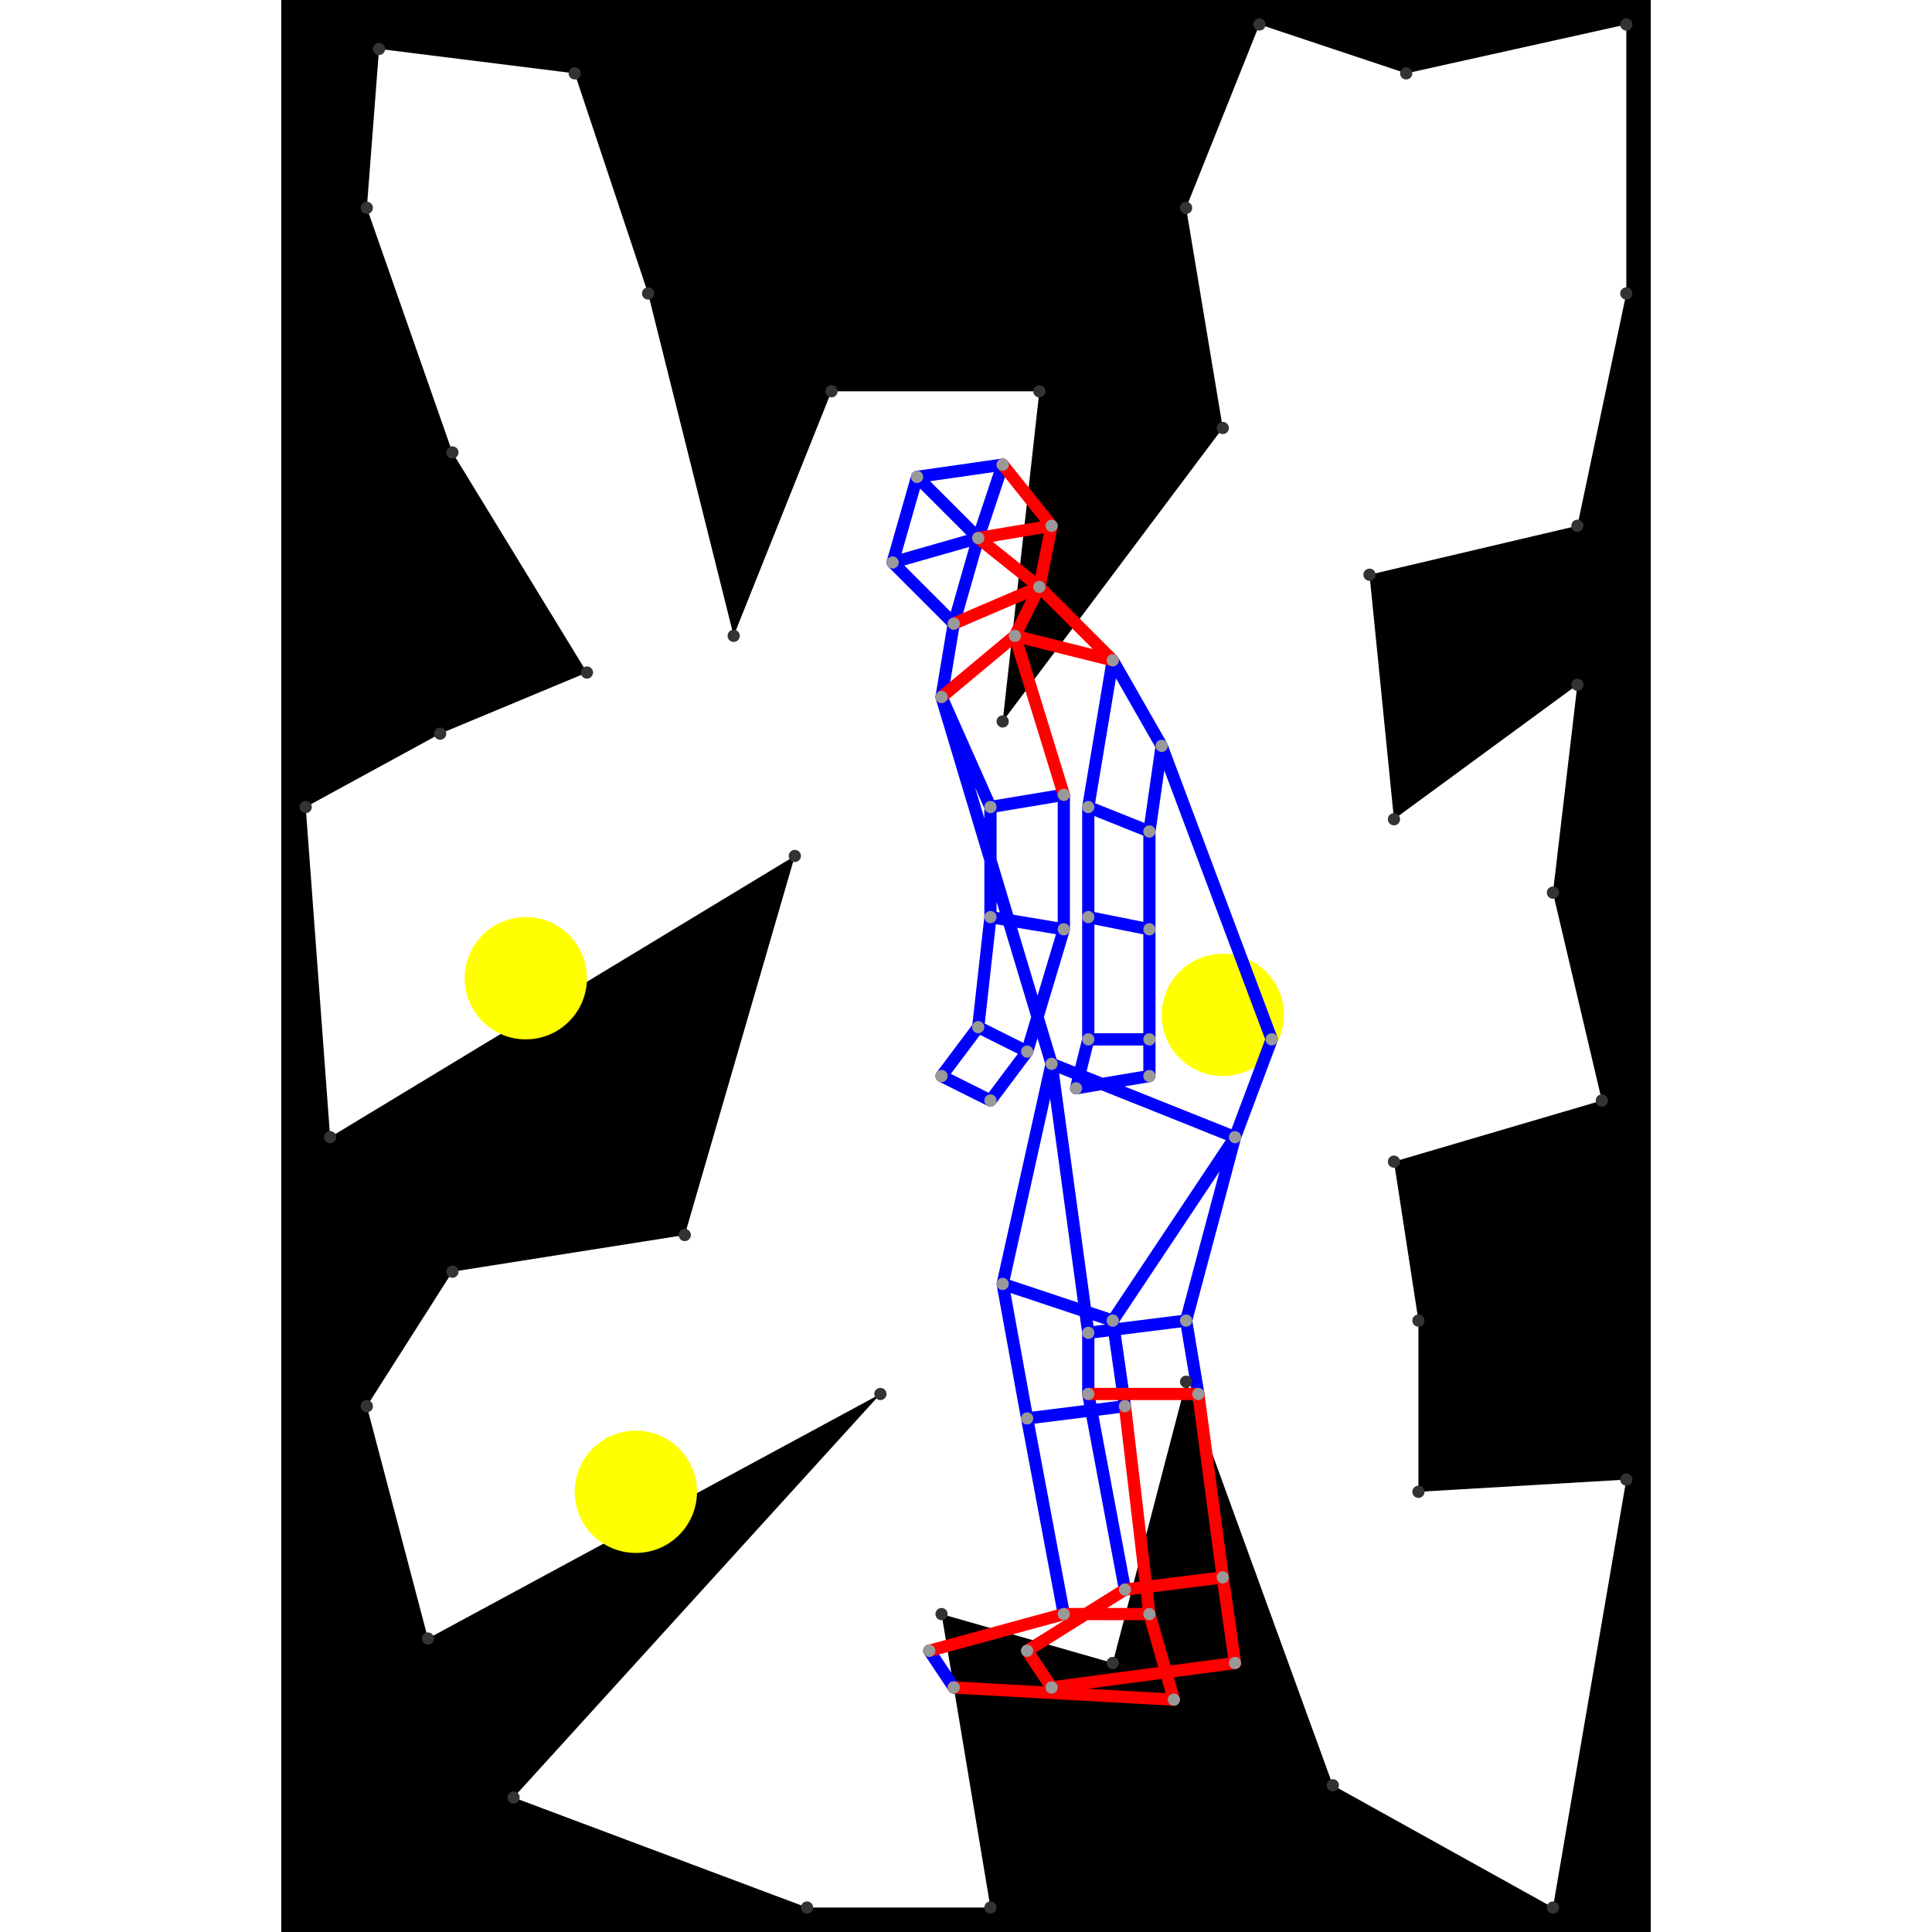 <svg height="500" viewBox="0 -2 112 158" width="500" xmlns="http://www.w3.org/2000/svg">
<path class="hole" d="M14 35L25 53L13 58L2 64L4 91L42 68L33 99L14 102L7 113L12 132L49 112L19 145L43 154L58 154L54 130L68 134L74 111L86 144L104 154L110 119L93 120L93 106L91 93L108 88L104 71L106 54L91 65L89 45L106 41L110 22L110 0L92 4L80 0L74 15L77 33L59 57L62 30L45 30L37 50L30 22L24 4L8 2L7 15M0 -2L112 -2L112 156L0 156" style="fill:#00000066;fill-rule:evenodd;"/>
<circle cx="29" cy="120" fill="#ffff0066" r="5">
<title>
Globalist@93
</title>
</circle>
<circle cx="20" cy="78" fill="#ffff0066" r="5">
<title>
SuperFlex@23
</title>
</circle>
<circle cx="77" cy="81" fill="#ffff0066" r="5">
<title>
SuperFlex@54
</title>
</circle>
<path class="ok" d="M50 44L52 37M50 44L55 49M50 44L57 42M52 37L57 42M52 37L59 36M53 133L55 136M54 55L55 49M54 55L58 64M54 55L63 85M54 86L57 82M54 86L58 88M55 49L57 42M57 42L59 36M57 82L58 73M57 82L61 84M58 64L58 73M58 64L64 63M58 73L64 74M58 88L61 84M59 103L61 114M59 103L63 85M59 103L68 106M61 84L64 74M61 114L64 130M61 114L69 113M63 85L66 107M63 85L78 91M64 63L64 74M65 87L66 83M65 87L71 86M66 64L66 73M66 64L68 52M66 64L71 66M66 73L66 83M66 73L71 74M66 83L71 83M66 107L66 112M66 107L74 106M66 112L69 128M68 52L72 59M68 106L69 113M68 106L78 91M71 66L71 74M71 66L72 59M71 74L71 83M71 83L71 86M72 59L81 83M74 106L75 112M74 106L78 91M78 91L81 83" style="stroke:#0000ff;stroke-linecap:round"/>
<path class="out" d="M53 133L64 130M54 55L60 50M55 49L62 46M55 136L73 137M57 42L62 46M57 42L63 41M59 36L63 41M60 50L62 46M60 50L64 63M60 50L68 52M61 133L63 136M61 133L69 128M62 46L63 41M62 46L68 52M63 136L78 134M64 130L71 130M66 112L75 112M69 113L71 130M69 128L77 127M71 130L73 137M75 112L77 127M77 127L78 134" style="stroke:#ff0000;stroke-linecap:round"/>
<g fill="#333333">
<circle cx="14" cy="35" r="0.5">
<title>
hole:0
</title>
</circle>
<circle cx="25" cy="53" r="0.5">
<title>
hole:1
</title>
</circle>
<circle cx="13" cy="58" r="0.5">
<title>
hole:2
</title>
</circle>
<circle cx="2" cy="64" r="0.5">
<title>
hole:3
</title>
</circle>
<circle cx="4" cy="91" r="0.5">
<title>
hole:4
</title>
</circle>
<circle cx="42" cy="68" r="0.5">
<title>
hole:5
</title>
</circle>
<circle cx="33" cy="99" r="0.5">
<title>
hole:6
</title>
</circle>
<circle cx="14" cy="102" r="0.5">
<title>
hole:7
</title>
</circle>
<circle cx="7" cy="113" r="0.5">
<title>
hole:8
</title>
</circle>
<circle cx="12" cy="132" r="0.5">
<title>
hole:9
</title>
</circle>
<circle cx="49" cy="112" r="0.5">
<title>
hole:10
</title>
</circle>
<circle cx="19" cy="145" r="0.5">
<title>
hole:11
</title>
</circle>
<circle cx="43" cy="154" r="0.5">
<title>
hole:12
</title>
</circle>
<circle cx="58" cy="154" r="0.5">
<title>
hole:13
</title>
</circle>
<circle cx="54" cy="130" r="0.5">
<title>
hole:14
</title>
</circle>
<circle cx="68" cy="134" r="0.5">
<title>
hole:15
</title>
</circle>
<circle cx="74" cy="111" r="0.5">
<title>
hole:16
</title>
</circle>
<circle cx="86" cy="144" r="0.5">
<title>
hole:17
</title>
</circle>
<circle cx="104" cy="154" r="0.5">
<title>
hole:18
</title>
</circle>
<circle cx="110" cy="119" r="0.5">
<title>
hole:19
</title>
</circle>
<circle cx="93" cy="120" r="0.5">
<title>
hole:20
</title>
</circle>
<circle cx="93" cy="106" r="0.5">
<title>
hole:21
</title>
</circle>
<circle cx="91" cy="93" r="0.5">
<title>
hole:22
</title>
</circle>
<circle cx="108" cy="88" r="0.5">
<title>
hole:23
</title>
</circle>
<circle cx="104" cy="71" r="0.5">
<title>
hole:24
</title>
</circle>
<circle cx="106" cy="54" r="0.5">
<title>
hole:25
</title>
</circle>
<circle cx="91" cy="65" r="0.5">
<title>
hole:26
</title>
</circle>
<circle cx="89" cy="45" r="0.5">
<title>
hole:27
</title>
</circle>
<circle cx="106" cy="41" r="0.5">
<title>
hole:28
</title>
</circle>
<circle cx="110" cy="22" r="0.5">
<title>
hole:29
</title>
</circle>
<circle cx="110" cy="0" r="0.5">
<title>
hole:30
</title>
</circle>
<circle cx="92" cy="4" r="0.5">
<title>
hole:31
</title>
</circle>
<circle cx="80" cy="0" r="0.5">
<title>
hole:32
</title>
</circle>
<circle cx="74" cy="15" r="0.5">
<title>
hole:33
</title>
</circle>
<circle cx="77" cy="33" r="0.5">
<title>
hole:34
</title>
</circle>
<circle cx="59" cy="57" r="0.5">
<title>
hole:35
</title>
</circle>
<circle cx="62" cy="30" r="0.5">
<title>
hole:36
</title>
</circle>
<circle cx="45" cy="30" r="0.5">
<title>
hole:37
</title>
</circle>
<circle cx="37" cy="50" r="0.5">
<title>
hole:38
</title>
</circle>
<circle cx="30" cy="22" r="0.5">
<title>
hole:39
</title>
</circle>
<circle cx="24" cy="4" r="0.5">
<title>
hole:40
</title>
</circle>
<circle cx="8" cy="2" r="0.5">
<title>
hole:41
</title>
</circle>
<circle cx="7" cy="15" r="0.5">
<title>
hole:42
</title>
</circle>
</g>
<g fill="#999999">
<circle cx="50" cy="44" i="0" r="0.5" tabindex="0">
<title>
v:0
</title>
</circle>
<circle cx="52" cy="37" i="1" r="0.5" tabindex="1">
<title>
v:1
</title>
</circle>
<circle cx="53" cy="133" i="2" r="0.5" tabindex="2">
<title>
v:2
</title>
</circle>
<circle cx="54" cy="55" i="3" r="0.5" tabindex="3">
<title>
v:3
</title>
</circle>
<circle cx="54" cy="86" i="4" r="0.5" tabindex="4">
<title>
v:4
</title>
</circle>
<circle cx="55" cy="49" i="5" r="0.5" tabindex="5">
<title>
v:5
</title>
</circle>
<circle cx="55" cy="136" i="6" r="0.5" tabindex="6">
<title>
v:6
</title>
</circle>
<circle cx="57" cy="42" i="7" r="0.5" tabindex="7">
<title>
v:7
</title>
</circle>
<circle cx="57" cy="82" i="8" r="0.5" tabindex="8">
<title>
v:8
</title>
</circle>
<circle cx="58" cy="64" i="9" r="0.5" tabindex="9">
<title>
v:9
</title>
</circle>
<circle cx="58" cy="73" i="10" r="0.5" tabindex="10">
<title>
v:10
</title>
</circle>
<circle cx="58" cy="88" i="11" r="0.5" tabindex="11">
<title>
v:11
</title>
</circle>
<circle cx="59" cy="36" i="12" r="0.5" tabindex="12">
<title>
v:12
</title>
</circle>
<circle cx="59" cy="103" i="13" r="0.5" tabindex="13">
<title>
v:13
</title>
</circle>
<circle cx="60" cy="50" i="14" r="0.5" tabindex="14">
<title>
v:14
</title>
</circle>
<circle cx="61" cy="84" i="15" r="0.5" tabindex="15">
<title>
v:15
</title>
</circle>
<circle cx="61" cy="114" i="16" r="0.5" tabindex="16">
<title>
v:16
</title>
</circle>
<circle cx="61" cy="133" i="17" r="0.5" tabindex="17">
<title>
v:17
</title>
</circle>
<circle cx="62" cy="46" i="18" r="0.5" tabindex="18">
<title>
v:18
</title>
</circle>
<circle cx="63" cy="41" i="19" r="0.5" tabindex="19">
<title>
v:19
</title>
</circle>
<circle cx="63" cy="85" i="20" r="0.5" tabindex="20">
<title>
v:20
</title>
</circle>
<circle cx="63" cy="136" i="21" r="0.5" tabindex="21">
<title>
v:21
</title>
</circle>
<circle cx="64" cy="63" i="22" r="0.5" tabindex="22">
<title>
v:22
</title>
</circle>
<circle cx="64" cy="74" i="23" r="0.5" tabindex="23">
<title>
v:23
</title>
</circle>
<circle cx="64" cy="130" i="24" r="0.5" tabindex="24">
<title>
v:24
</title>
</circle>
<circle cx="65" cy="87" i="25" r="0.5" tabindex="25">
<title>
v:25
</title>
</circle>
<circle cx="66" cy="64" i="26" r="0.5" tabindex="26">
<title>
v:26
</title>
</circle>
<circle cx="66" cy="73" i="27" r="0.5" tabindex="27">
<title>
v:27
</title>
</circle>
<circle cx="66" cy="83" i="28" r="0.5" tabindex="28">
<title>
v:28
</title>
</circle>
<circle cx="66" cy="107" i="29" r="0.5" tabindex="29">
<title>
v:29
</title>
</circle>
<circle cx="66" cy="112" i="30" r="0.5" tabindex="30">
<title>
v:30
</title>
</circle>
<circle cx="68" cy="52" i="31" r="0.5" tabindex="31">
<title>
v:31
</title>
</circle>
<circle cx="68" cy="106" i="32" r="0.5" tabindex="32">
<title>
v:32
</title>
</circle>
<circle cx="69" cy="113" i="33" r="0.5" tabindex="33">
<title>
v:33
</title>
</circle>
<circle cx="69" cy="128" i="34" r="0.5" tabindex="34">
<title>
v:34
</title>
</circle>
<circle cx="71" cy="66" i="35" r="0.5" tabindex="35">
<title>
v:35
</title>
</circle>
<circle cx="71" cy="74" i="36" r="0.5" tabindex="36">
<title>
v:36
</title>
</circle>
<circle cx="71" cy="83" i="37" r="0.5" tabindex="37">
<title>
v:37
</title>
</circle>
<circle cx="71" cy="86" i="38" r="0.5" tabindex="38">
<title>
v:38
</title>
</circle>
<circle cx="71" cy="130" i="39" r="0.5" tabindex="39">
<title>
v:39
</title>
</circle>
<circle cx="72" cy="59" i="40" r="0.5" tabindex="40">
<title>
v:40
</title>
</circle>
<circle cx="73" cy="137" i="41" r="0.5" tabindex="41">
<title>
v:41
</title>
</circle>
<circle cx="74" cy="106" i="42" r="0.5" tabindex="42">
<title>
v:42
</title>
</circle>
<circle cx="75" cy="112" i="43" r="0.5" tabindex="43">
<title>
v:43
</title>
</circle>
<circle cx="77" cy="127" i="44" r="0.5" tabindex="44">
<title>
v:44
</title>
</circle>
<circle cx="78" cy="91" i="45" r="0.5" tabindex="45">
<title>
v:45
</title>
</circle>
<circle cx="78" cy="134" i="46" r="0.5" tabindex="46">
<title>
v:46
</title>
</circle>
<circle cx="81" cy="83" i="47" r="0.5" tabindex="47">
<title>
v:47
</title>
</circle>
</g>
</svg>